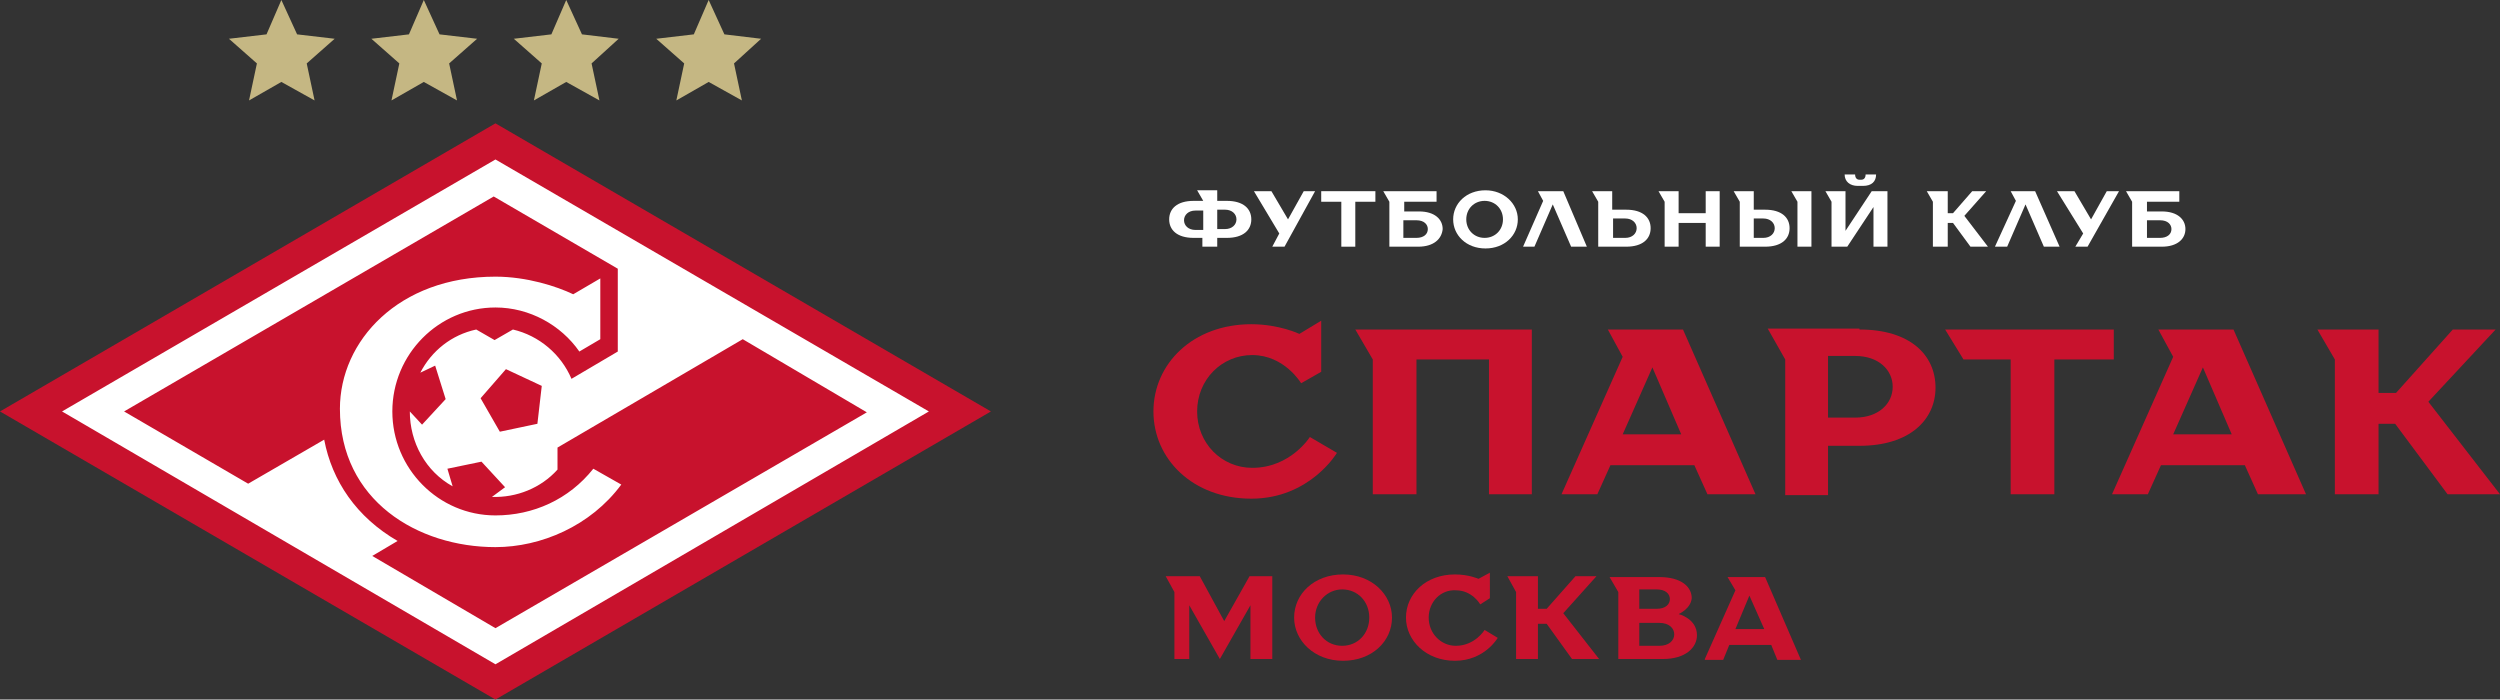 <svg width="218" height="61" viewBox="0 0 218 61" fill="none" xmlns="http://www.w3.org/2000/svg">
    <rect x="0" y="0" width="218" height="61" fill="#333333" stroke="none"/>
    <path d="M41.604 3.38L38.327 2.996L36.956 0L35.66 2.996L32.384 3.38L34.822 5.531L34.136 8.758L36.956 7.145L39.851 8.758L39.165 5.531L41.604 3.38Z" fill="#C5B783"/>
    <path d="M66.368 3.38L63.167 2.996L61.796 0L60.501 2.996L57.224 3.38L59.662 5.531L58.977 8.758L61.796 7.145L64.691 8.758L64.006 5.531L66.368 3.38Z" fill="#C5B783"/>
    <path d="M53.947 3.38L50.747 2.996L49.376 0L48.08 2.996L44.804 3.38L47.242 5.531L46.556 8.758L49.376 7.145L52.271 8.758L51.585 5.531L53.947 3.38Z" fill="#C5B783"/>
    <path d="M29.183 3.38L25.907 2.996L24.535 0L23.24 2.996L19.964 3.38L22.402 5.531L21.716 8.758L24.535 7.145L27.431 8.758L26.745 5.531L29.183 3.38Z" fill="#C5B783"/>
    <path d="M43.204 10.756L86.407 35.878L43.204 61L0 35.878L43.204 10.756Z" fill="#C8122D"/>
    <path d="M54.176 42.255C51.509 45.865 47.166 47.709 43.204 47.709C36.422 47.709 29.641 43.638 29.641 35.648C29.641 29.732 34.746 24.124 43.204 24.124C45.947 24.124 48.538 24.969 49.985 25.66L52.347 24.277V29.578L50.519 30.654C48.919 28.349 46.175 26.813 43.204 26.813C38.251 26.813 34.212 30.884 34.212 35.878C34.212 40.872 38.251 44.944 43.204 44.944C46.48 44.944 49.604 43.561 51.738 40.872L54.176 42.255ZM80.998 35.878L43.204 57.927L5.41 35.878L43.204 13.906L80.998 35.878ZM43.204 54.777L75.588 35.955L64.768 29.578L48.614 39.028V40.949C47.166 42.562 45.032 43.407 42.899 43.33L44.042 42.485L41.985 40.257L39.013 40.872L39.47 42.408C37.108 41.102 35.736 38.567 35.736 35.878L36.803 37.03L38.861 34.803L37.946 31.883L36.651 32.498C37.641 30.577 39.394 29.194 41.527 28.733L43.128 29.655L44.728 28.733C47.014 29.271 48.919 30.884 49.833 33.035L53.871 30.654V23.432L43.051 17.133L10.82 35.878L21.64 42.178L28.269 38.337C28.955 41.947 31.088 45.097 34.67 47.172L32.46 48.478L43.204 54.777ZM44.118 32.19L41.908 34.726L43.585 37.645L46.861 36.954L47.242 33.65L44.118 32.19Z" fill="white"/>
    <path d="M104.085 20.743C102.638 20.743 101.952 20.051 101.952 19.13C101.952 18.208 102.638 17.516 104.085 17.516H104.923L104.39 16.594H106.143V17.516H106.981C108.429 17.516 109.114 18.208 109.114 19.13C109.114 20.051 108.429 20.743 106.981 20.743H106.143V21.511H104.847V20.743H104.085ZM104.923 19.975V18.361H104.238C103.628 18.361 103.247 18.745 103.247 19.206C103.247 19.667 103.628 20.051 104.238 20.051H104.923V19.975ZM106.828 19.975C107.438 19.975 107.819 19.59 107.819 19.13C107.819 18.669 107.438 18.284 106.828 18.284H106.143V19.975H106.828Z" fill="white"/>
    <path d="M109.343 16.671H110.867L112.315 19.13L113.686 16.671H114.677L112.01 21.511H110.943L111.553 20.359L109.343 16.671Z" fill="white"/>
    <path d="M119.934 16.671V17.593H118.182V21.511H116.963V17.593H115.21V16.671H119.934Z" fill="white"/>
    <path d="M123.668 21.511H121.153V17.593L120.62 16.671H125.268V17.593H122.449V18.438H123.744C125.116 18.438 125.801 19.13 125.801 19.975C125.725 20.82 125.039 21.511 123.668 21.511ZM123.516 20.743C124.125 20.743 124.506 20.436 124.506 19.975C124.506 19.591 124.201 19.207 123.516 19.207H122.373V20.743H123.516Z" fill="white"/>
    <path d="M132.354 19.13C132.354 20.512 131.211 21.665 129.535 21.665C127.859 21.665 126.716 20.512 126.716 19.13C126.716 17.747 127.859 16.594 129.535 16.594C131.135 16.594 132.354 17.747 132.354 19.13ZM131.059 19.13C131.059 18.208 130.373 17.516 129.459 17.516C128.545 17.516 127.859 18.208 127.859 19.13C127.859 20.051 128.545 20.743 129.459 20.743C130.373 20.743 131.059 20.051 131.059 19.13Z" fill="white"/>
    <path d="M133.802 21.511H132.812L134.564 17.517L134.107 16.671H136.317L138.374 21.511H137.002L135.402 17.824L133.802 21.511Z" fill="white"/>
    <path d="M141.803 18.285C143.251 18.285 143.936 18.976 143.936 19.898C143.936 20.82 143.251 21.511 141.803 21.511H139.365V17.593L138.831 16.671H140.584V18.285H141.803ZM140.66 19.053V20.743H141.727C142.336 20.743 142.717 20.359 142.717 19.898C142.717 19.437 142.336 19.053 141.727 19.053H140.66Z" fill="white"/>
    <path d="M149.956 21.511H148.737V19.437H146.375V21.511H145.156V17.593L144.622 16.671H146.375V18.592H148.737V16.671H149.956V21.511Z" fill="white"/>
    <path d="M153.918 18.285C155.366 18.285 156.052 18.976 156.052 19.898C156.052 20.82 155.366 21.511 153.918 21.511H151.708V17.593L151.175 16.671H152.928V18.285H153.918ZM152.928 19.053V20.743H153.766C154.375 20.743 154.756 20.359 154.756 19.898C154.756 19.437 154.375 19.053 153.766 19.053H152.928ZM158.033 21.511H156.738V17.593L156.204 16.671H157.957V21.511H158.033Z" fill="white"/>
    <path d="M164.662 21.511H163.367V18.054L161.081 21.511H159.709V17.593L159.176 16.671H160.928V20.128L163.214 16.671H164.586V21.511H164.662ZM161.995 16.21C161.309 16.21 160.852 15.826 160.852 15.211H161.766C161.766 15.519 161.919 15.672 162.147 15.672H162.3C162.528 15.672 162.681 15.519 162.681 15.211H163.595C163.595 15.826 163.214 16.21 162.452 16.21H161.995Z" fill="white"/>
    <path d="M169.843 18.592H170.301L171.977 16.671H173.196L171.291 18.823L173.348 21.511H171.825L170.301 19.437H169.843V21.511H168.548V17.593L168.015 16.671H169.843V18.592Z" fill="white"/>
    <path d="M175.025 21.511H173.958L175.787 17.517L175.33 16.671H177.463L179.597 21.511H178.225L176.625 17.824L175.025 21.511Z" fill="white"/>
    <path d="M179.368 16.671H180.892L182.34 19.13L183.711 16.671H184.778L182.035 21.511H180.968L181.654 20.359L179.368 16.671Z" fill="white"/>
    <path d="M188.512 21.511H185.921V17.593L185.388 16.671H190.036V17.593H187.216V18.438H188.512C189.883 18.438 190.569 19.13 190.569 19.975C190.569 20.82 189.883 21.511 188.512 21.511ZM188.359 20.743C188.969 20.743 189.35 20.436 189.35 19.975C189.35 19.591 189.045 19.207 188.359 19.207H187.216V20.743H188.359Z" fill="white"/>
    <path d="M110.943 50.244V57.466H109.038V52.779L106.371 57.466L103.704 52.779V57.466H102.409V51.627L101.647 50.244H104.619L106.752 54.162L108.962 50.244H110.943Z" fill="#C8122D"/>
    <path d="M121.382 53.855C121.382 55.93 119.629 57.62 117.115 57.62C114.6 57.62 112.848 55.853 112.848 53.855C112.848 51.781 114.6 50.091 117.115 50.091C119.629 50.091 121.382 51.858 121.382 53.855ZM119.401 53.855C119.401 52.472 118.41 51.397 117.039 51.397C115.743 51.397 114.677 52.472 114.677 53.855C114.677 55.238 115.667 56.314 117.039 56.314C118.41 56.314 119.401 55.238 119.401 53.855Z" fill="#C8122D"/>
    <path d="M124.582 53.855C124.582 55.238 125.649 56.314 126.944 56.314C128.621 56.314 129.459 54.931 129.459 54.931L130.602 55.622C130.602 55.622 129.459 57.62 126.868 57.62C124.354 57.62 122.601 55.853 122.601 53.855C122.601 51.781 124.354 50.091 126.868 50.091C128.087 50.091 128.926 50.475 128.926 50.475L129.916 49.937V52.165L129.078 52.703C129.078 52.703 128.392 51.474 126.944 51.474C125.649 51.397 124.582 52.472 124.582 53.855Z" fill="#C8122D"/>
    <path d="M134.107 53.087H134.869L137.383 50.244H139.212L136.317 53.471L139.441 57.466H137.079L134.869 54.393H134.107V57.466H132.202V51.627L131.44 50.244H134.107V53.087Z" fill="#C8122D"/>
    <path d="M146.375 53.548C146.375 53.548 147.975 53.932 147.975 55.392C147.975 56.467 146.984 57.466 145.003 57.466H141.117V51.627L140.355 50.321H144.698C146.603 50.321 147.518 51.166 147.518 52.165C147.441 53.087 146.375 53.548 146.375 53.548ZM142.946 51.474V53.087H144.47C145.232 53.087 145.613 52.703 145.613 52.242C145.613 51.781 145.232 51.397 144.47 51.397H142.946V51.474ZM142.946 54.239V56.314H144.698C145.537 56.314 145.994 55.853 145.994 55.315C145.994 54.777 145.537 54.316 144.698 54.316H142.946V54.239Z" fill="#C8122D"/>
    <path d="M148.661 57.466L151.328 51.474L150.642 50.321H153.918L157.042 57.543H154.985L154.452 56.237H150.794L150.261 57.543H148.661V57.466ZM151.328 54.854H153.842L152.547 51.935L151.328 54.854Z" fill="#C8122D"/>
    <path d="M104.39 35.878C104.39 38.644 106.524 40.795 109.19 40.795C112.543 40.795 114.219 38.106 114.219 38.106L116.582 39.489C116.582 39.489 114.219 43.484 109.114 43.484C104.009 43.484 100.58 40.027 100.58 35.878C100.58 31.729 104.009 28.272 109.114 28.272C111.553 28.272 113.305 29.117 113.305 29.117L115.21 27.965V32.421L113.458 33.419C113.458 33.419 112.01 30.961 109.19 30.961C106.524 30.961 104.39 33.112 104.39 35.878Z" fill="#C8122D"/>
    <path d="M133.574 43.099H129.84V31.345H123.516V43.099H119.706V31.345L118.182 28.733H133.574V43.099Z" fill="#C8122D"/>
    <path d="M136.164 43.099L141.498 31.114L140.203 28.733H146.756L153.08 43.099H148.889L147.746 40.564H140.431L139.288 43.099H136.164ZM141.498 37.875H146.603L144.089 32.036L141.498 37.875Z" fill="#C8122D"/>
    <path d="M162.147 28.733C166.567 28.733 168.777 30.961 168.777 33.804C168.777 36.569 166.567 38.874 162.147 38.874H159.404V43.176H155.671V31.345L154.147 28.656H162.147V28.733ZM159.404 36.416H161.767C163.824 36.416 165.043 35.187 165.043 33.727C165.043 32.267 163.824 31.038 161.767 31.038H159.404V36.416Z" fill="#C8122D"/>
    <path d="M184.321 28.733V31.345H179.139V43.099H175.33V31.345H171.215L169.615 28.733H184.321Z" fill="#C8122D"/>
    <path d="M184.168 43.099L189.502 31.114L188.207 28.733H194.76L201.084 43.099H196.893L195.75 40.564H188.436L187.293 43.099H184.168ZM189.502 37.875H194.607L192.093 32.036L189.502 37.875Z" fill="#C8122D"/>
    <path d="M207.409 34.264H208.933L213.885 28.733H217.619L211.752 35.033L218 43.099H213.428L208.856 36.953H207.409V43.099H203.599V31.345L202.075 28.733H207.409V34.264Z" fill="#C8122D"/>
</svg>
